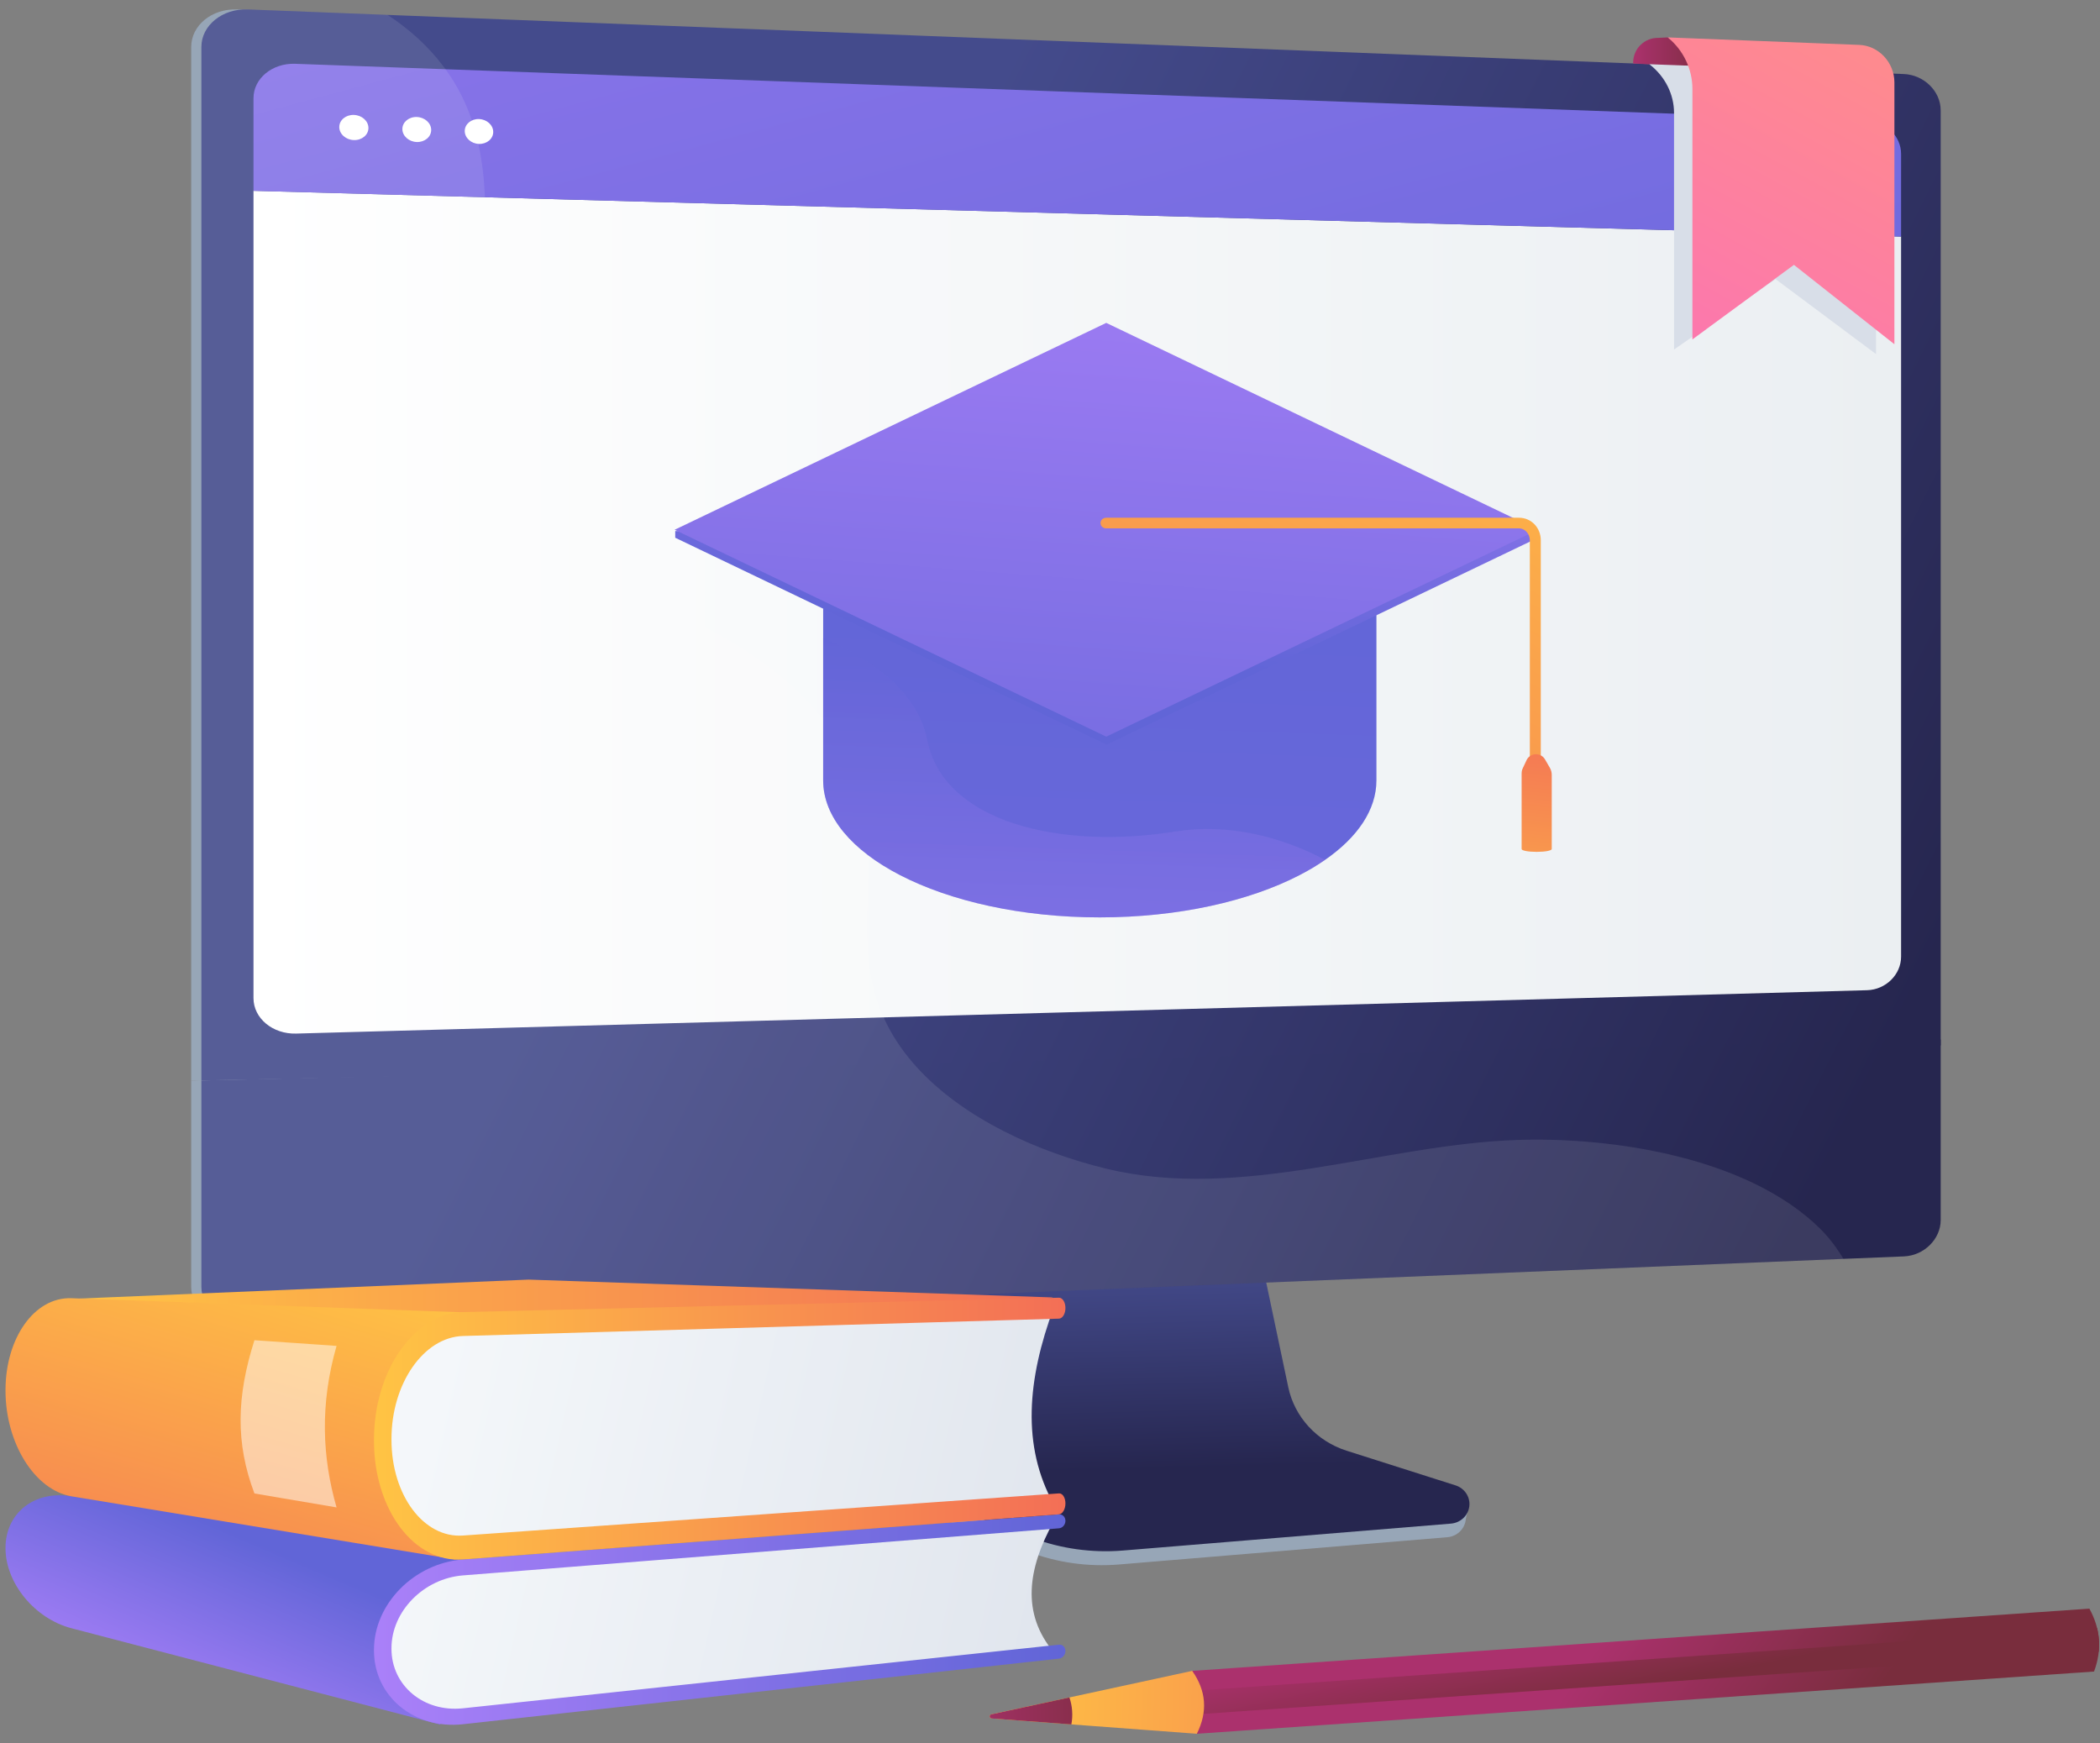 <svg width="206" height="171" viewBox="0 0 206 171" fill="none" xmlns="http://www.w3.org/2000/svg">
<rect x="0" y="0" width="206" height="171" fill="#808080" stroke="none"/>
<path d="M189.186 102.555V10.821C189.186 8.94 187.579 8.724 185.621 8.648L23.255 0.927C20.784 0.831 18.756 2.488 18.756 4.61V105.991L189.186 102.555Z" fill="#97A6B7"/>
<path d="M18.756 105.99V126.237C18.756 128.359 20.784 130.012 23.255 129.911L184.896 121.896C186.854 121.816 189.186 121.563 189.186 119.682V101.967L18.756 105.99Z" fill="#97A6B7"/>
<path d="M131.735 143.552C128.809 142.61 126.622 140.199 126.006 137.237L121.746 116.779L85.315 118.034L80.831 139.347C80.204 142.332 82.717 145.326 85.612 146.425L100.855 152.214C103.69 153.29 106.737 153.719 109.766 153.468L141.978 150.793C142.919 150.715 143.675 149.997 143.784 149.075C143.894 148.154 144.554 147.118 143.656 146.83L131.735 143.552Z" fill="#97A6B7"/>
<path d="M132.096 142.308C129.172 141.378 126.988 138.998 126.372 136.073L122.117 115.872L86.574 117.113L82.096 138.158C81.468 141.105 83.128 144.061 86.02 145.146L101.246 150.862C104.078 151.925 107.123 152.348 110.148 152.1L142.328 149.459C143.269 149.382 144.023 148.672 144.133 147.762C144.243 146.852 143.676 145.993 142.779 145.707L132.096 142.308Z" fill="url(#paint0_linear_1334_94)"/>
<path d="M190.372 10.821V102.556L89.84 104.58L19.756 105.991V4.608C19.756 2.488 21.826 0.83 24.298 0.926L38.016 1.461L186.757 7.263C188.715 7.338 190.372 8.94 190.372 10.821Z" fill="url(#paint1_linear_1334_94)"/>
<path d="M24.866 18.718V97.911C24.866 99.887 26.748 101.453 29.042 101.389L183.148 97.135C184.987 97.084 186.488 95.601 186.488 93.837V23.207L24.866 18.718Z" fill="url(#paint2_linear_1334_94)"/>
<path d="M186.488 23.208V15.102C186.488 13.375 185.018 11.909 183.217 11.844L28.957 6.258C26.71 6.176 24.866 7.694 24.866 9.63V18.718L186.488 23.208Z" fill="url(#paint3_linear_1334_94)"/>
<path d="M36.142 12.553C36.142 13.233 35.503 13.765 34.714 13.741C33.923 13.717 33.282 13.144 33.282 12.462C33.282 11.78 33.923 11.248 34.714 11.274C35.503 11.3 36.142 11.872 36.142 12.553Z" fill="white"/>
<path d="M42.298 12.749C42.298 13.425 41.667 13.955 40.887 13.931C40.106 13.907 39.471 13.337 39.471 12.659C39.471 11.98 40.106 11.451 40.887 11.477C41.667 11.503 42.298 12.072 42.298 12.749Z" fill="white"/>
<path d="M48.383 12.943C48.383 13.615 47.759 14.141 46.988 14.118C46.216 14.094 45.59 13.528 45.59 12.854C45.59 12.179 46.217 11.653 46.988 11.679C47.759 11.705 48.383 12.27 48.383 12.943Z" fill="white"/>
<path d="M190.372 101.967V119.682C190.372 121.562 188.726 123.166 186.767 123.247L180.856 123.489L24.31 129.909C21.838 130.011 19.756 128.358 19.756 126.235V105.99L89.631 104.342L190.372 101.967Z" fill="url(#paint4_linear_1334_94)"/>
<path opacity="0.1" d="M180.83 123.489L24.298 129.909C21.826 130.011 19.755 128.357 19.755 126.235V4.608C19.755 2.488 21.826 0.83 24.298 0.926L38.015 1.461C40.119 2.83 42.003 4.52 43.508 6.528C43.575 6.616 43.645 6.705 43.707 6.794C44.876 8.405 45.709 10.088 46.292 11.819C46.55 12.575 46.758 13.339 46.927 14.114C47.306 15.827 47.492 17.578 47.57 19.351C47.736 23.099 47.433 26.945 47.449 30.734C47.481 38.414 47.976 46.089 53.226 52.272C57.114 56.851 63.447 58.591 68.702 61.253C74.836 64.362 80.218 68.485 83.335 74.608C87.162 82.124 83.569 90.286 86.014 98.05C86.202 98.65 86.425 99.234 86.68 99.8C87.419 101.451 88.424 102.963 89.625 104.343C89.693 104.423 89.763 104.502 89.835 104.58C94.513 109.798 102.001 113.058 108.493 114.636C121.814 117.869 135.63 112.265 148.855 111.824C158.383 111.508 171.559 113.595 178.566 120.55C179.412 121.39 180.172 122.389 180.83 123.489Z" fill="white"/>
<path d="M7.206 127.408L51.859 125.524L103.308 127.273L52.552 138.041L7.206 127.408Z" fill="url(#paint5_linear_1334_94)"/>
<path d="M43.184 169.172L7.013 159.724C3.371 158.772 0.54 155.269 0.54 151.872V151.834C0.54 148.437 3.37 146.158 7.013 146.782L45.807 152.944L43.184 169.172Z" fill="url(#paint6_linear_1334_94)"/>
<path d="M103.369 162.076L44.926 168.411C41.266 168.807 38.256 166.33 38.256 162.871V160.525C38.256 157.067 41.266 154.03 44.926 153.747L103.369 149.232C100.783 153.905 100.186 158.277 103.369 162.076Z" fill="url(#paint7_linear_1334_94)"/>
<path d="M103.878 162.705L45.415 169.139C40.641 169.664 36.684 166.419 36.684 161.894V161.844C36.684 157.319 40.641 153.339 45.415 152.977L103.878 148.552C104.23 148.525 104.514 148.809 104.514 149.187C104.514 149.564 104.23 149.893 103.878 149.92L45.415 154.539C41.574 154.843 38.402 158.05 38.402 161.684V161.734C38.402 165.368 41.574 167.987 45.415 167.576L103.878 161.337C104.23 161.299 104.514 161.575 104.514 161.952C104.514 162.33 104.23 162.667 103.878 162.705Z" fill="url(#paint8_linear_1334_94)"/>
<path d="M44.703 152.981L7.013 146.781C3.371 146.157 0.54 141.523 0.54 136.422V136.366C0.54 131.265 3.37 127.217 7.013 127.348L46.995 128.79L44.703 152.981Z" fill="url(#paint9_linear_1334_94)"/>
<path d="M103.369 147.561L48.201 151.6C42.76 151.999 38.256 148.118 38.256 142.925V139.402C38.256 134.209 42.76 129.88 48.201 129.736L103.369 128.276C100.775 135.278 100.195 141.835 103.369 147.561Z" fill="url(#paint10_linear_1334_94)"/>
<path d="M103.878 148.551L45.415 152.977C40.641 153.338 36.684 148.11 36.684 141.316V141.241C36.684 134.447 40.641 128.824 45.415 128.709L103.878 127.299C104.23 127.291 104.514 127.743 104.514 128.309C104.514 128.875 104.23 129.343 103.878 129.353L45.415 131.055C41.574 131.166 38.402 135.698 38.402 141.155V141.229C38.402 146.686 41.574 150.901 45.415 150.629L103.878 146.495C104.23 146.47 104.514 146.91 104.514 147.476C104.514 148.044 104.23 148.525 103.878 148.551Z" fill="url(#paint11_linear_1334_94)"/>
<path opacity="0.5" d="M33.015 147.869L24.959 146.503C23.077 141.52 23.219 136.941 24.959 131.47L33.015 132.026C31.363 137.783 31.614 142.999 33.015 147.869Z" fill="white"/>
<path d="M204.96 157.8L116.951 163.905L117.405 170.074L205.415 163.97C206.205 161.848 206.054 159.792 204.96 157.8Z" fill="url(#paint12_linear_1334_94)"/>
<path d="M205.877 162.03C205.956 161.247 205.902 160.474 205.715 159.709L117.095 165.855L117.265 168.175L205.877 162.03Z" fill="url(#paint13_linear_1334_94)"/>
<path d="M116.951 163.905C118.325 165.853 118.49 167.908 117.405 170.074L97.27 168.572C97.038 168.546 97.015 168.228 97.24 168.17L116.951 163.905Z" fill="url(#paint14_linear_1334_94)"/>
<path d="M97.27 168.572L105.097 169.156C105.259 168.254 105.195 167.373 104.906 166.512L97.24 168.171C97.015 168.228 97.038 168.546 97.27 168.572Z" fill="url(#paint15_linear_1334_94)"/>
<path d="M160.206 6.228V6.134C160.206 4.78 161.317 3.69 162.67 3.715L163.595 3.67L168.022 5.333V6.672L160.206 6.228Z" fill="url(#paint16_linear_1334_94)"/>
<path d="M184.029 34.735L174.173 27.379L164.215 34.286V11.075C164.215 9.265 163.349 7.525 161.867 6.359L161.791 6.299L180.583 6.994C182.488 7.064 184.029 8.623 184.029 10.477V34.735Z" fill="#D8DEE8"/>
<path d="M185.832 33.768L175.976 25.982L166.018 33.293V8.725C166.018 6.809 165.152 4.968 163.671 3.733L163.594 3.669L182.386 4.404C184.291 4.479 185.832 6.129 185.832 8.09V33.768Z" fill="url(#paint17_linear_1334_94)"/>
<path d="M135.022 49.484V76.546C135.022 79.456 133.157 82.15 129.984 84.351C129.224 84.877 128.388 85.378 127.482 85.845C122.544 88.4 115.588 89.991 107.885 89.991C100.182 89.991 93.225 88.4 88.287 85.845C83.614 83.43 80.748 80.155 80.748 76.546V49.484H135.022Z" fill="url(#paint18_linear_1334_94)"/>
<path opacity="0.3" d="M129.984 84.351C129.224 84.877 128.388 85.378 127.482 85.845C122.544 88.4 115.588 89.991 107.885 89.991C100.182 89.991 93.225 88.4 88.287 85.845C83.614 83.43 80.748 80.155 80.748 76.546V62.568C84.523 64.2 89.954 67.397 90.953 72.564C92.517 80.648 103.962 83.386 115.344 81.561C120.357 80.754 125.605 82.019 129.984 84.351Z" fill="url(#paint19_linear_1334_94)"/>
<path d="M149.225 52.092L108.517 32.579L67.809 52.092H66.237V52.75L108.556 73.046L150.874 52.75V52.092H149.225Z" fill="url(#paint20_linear_1334_94)"/>
<path d="M108.518 31.673L66.178 51.968L108.518 72.263L150.858 51.968L108.518 31.673Z" fill="url(#paint21_linear_1334_94)"/>
<path d="M150.606 80.145C150.296 80.145 150.069 79.9 150.069 79.599V52.996C150.069 52.395 149.619 51.831 148.999 51.831H108.518C108.208 51.831 107.956 51.611 107.956 51.31C107.956 51.008 108.208 50.788 108.518 50.788H148.999C150.24 50.788 151.144 51.793 151.144 52.996V79.599C151.144 79.9 150.917 80.145 150.606 80.145Z" fill="url(#paint22_linear_1334_94)"/>
<path d="M152.031 75.311L151.552 74.484C151.369 74.171 151.027 73.98 150.655 73.986C150.284 73.992 149.948 74.194 149.775 74.513L149.372 75.372C149.26 75.58 149.263 75.811 149.263 76.046V83.282C149.263 83.438 149.888 83.564 150.741 83.564C151.595 83.564 152.219 83.438 152.219 83.282V76.025C152.219 75.775 152.159 75.528 152.031 75.311Z" fill="url(#paint23_linear_1334_94)"/>
<defs>
<linearGradient id="paint0_linear_1334_94" x1="112.521" y1="124.056" x2="113.042" y2="144.213" gradientUnits="userSpaceOnUse">
<stop stop-color="#444B8C"/>
<stop offset="0.996" stop-color="#26264F"/>
</linearGradient>
<linearGradient id="paint1_linear_1334_94" x1="79.067" y1="45.036" x2="187.769" y2="99.528" gradientUnits="userSpaceOnUse">
<stop stop-color="#444B8C"/>
<stop offset="0.645" stop-color="#313365"/>
<stop offset="0.996" stop-color="#26264F"/>
</linearGradient>
<linearGradient id="paint2_linear_1334_94" x1="24.866" y1="60.055" x2="186.489" y2="60.055" gradientUnits="userSpaceOnUse">
<stop stop-color="white"/>
<stop offset="0.996" stop-color="#EBEFF2"/>
</linearGradient>
<linearGradient id="paint3_linear_1334_94" x1="71.854" y1="-101.691" x2="122.409" y2="86.147" gradientUnits="userSpaceOnUse">
<stop stop-color="#AA80F9"/>
<stop offset="0.996" stop-color="#6165D7"/>
</linearGradient>
<linearGradient id="paint4_linear_1334_94" x1="55.575" y1="91.813" x2="164.296" y2="146.314" gradientUnits="userSpaceOnUse">
<stop stop-color="#444B8C"/>
<stop offset="0.996" stop-color="#26264F"/>
</linearGradient>
<linearGradient id="paint5_linear_1334_94" x1="7.206" y1="131.782" x2="103.308" y2="131.782" gradientUnits="userSpaceOnUse">
<stop stop-color="#FFC444"/>
<stop offset="0.996" stop-color="#F36F56"/>
</linearGradient>
<linearGradient id="paint6_linear_1334_94" x1="17.846" y1="168.763" x2="25.296" y2="151.304" gradientUnits="userSpaceOnUse">
<stop stop-color="#AA80F9"/>
<stop offset="0.996" stop-color="#6165D7"/>
</linearGradient>
<linearGradient id="paint7_linear_1334_94" x1="39.242" y1="151.549" x2="129.784" y2="172.065" gradientUnits="userSpaceOnUse">
<stop stop-color="#F4F7FA"/>
<stop offset="0.996" stop-color="#D8DEE8"/>
</linearGradient>
<linearGradient id="paint8_linear_1334_94" x1="36.684" y1="158.872" x2="104.514" y2="158.872" gradientUnits="userSpaceOnUse">
<stop stop-color="#AA80F9"/>
<stop offset="0.996" stop-color="#6165D7"/>
</linearGradient>
<linearGradient id="paint9_linear_1334_94" x1="29.219" y1="122.13" x2="16.22" y2="167.244" gradientUnits="userSpaceOnUse">
<stop stop-color="#FFC444"/>
<stop offset="0.996" stop-color="#F36F56"/>
</linearGradient>
<linearGradient id="paint10_linear_1334_94" x1="43.393" y1="133.233" x2="133.935" y2="153.75" gradientUnits="userSpaceOnUse">
<stop stop-color="#F4F7FA"/>
<stop offset="0.996" stop-color="#D8DEE8"/>
</linearGradient>
<linearGradient id="paint11_linear_1334_94" x1="36.684" y1="140.147" x2="104.514" y2="140.147" gradientUnits="userSpaceOnUse">
<stop stop-color="#FFC444"/>
<stop offset="0.996" stop-color="#F36F56"/>
</linearGradient>
<linearGradient id="paint12_linear_1334_94" x1="156.928" y1="161.137" x2="177.512" y2="175.517" gradientUnits="userSpaceOnUse">
<stop stop-color="#AB316D"/>
<stop offset="1" stop-color="#792D3D"/>
</linearGradient>
<linearGradient id="paint13_linear_1334_94" x1="159.591" y1="155.486" x2="161.739" y2="165.637" gradientUnits="userSpaceOnUse">
<stop stop-color="#AB316D"/>
<stop offset="1" stop-color="#792D3D"/>
</linearGradient>
<linearGradient id="paint14_linear_1334_94" x1="96.966" y1="166.429" x2="149.212" y2="167.967" gradientUnits="userSpaceOnUse">
<stop stop-color="#FFC444"/>
<stop offset="0.996" stop-color="#F36F56"/>
</linearGradient>
<linearGradient id="paint15_linear_1334_94" x1="92.554" y1="168.415" x2="111.271" y2="167.487" gradientUnits="userSpaceOnUse">
<stop stop-color="#AB316D"/>
<stop offset="1" stop-color="#792D3D"/>
</linearGradient>
<linearGradient id="paint16_linear_1334_94" x1="160.206" y1="5.17" x2="168.022" y2="5.17" gradientUnits="userSpaceOnUse">
<stop stop-color="#AB316D"/>
<stop offset="1" stop-color="#792D3D"/>
</linearGradient>
<linearGradient id="paint17_linear_1334_94" x1="187.821" y1="-3.83" x2="159.909" y2="47.139" gradientUnits="userSpaceOnUse">
<stop stop-color="#FF9085"/>
<stop offset="1" stop-color="#FB6FBB"/>
</linearGradient>
<linearGradient id="paint18_linear_1334_94" x1="94.896" y1="413.366" x2="107.602" y2="49.633" gradientUnits="userSpaceOnUse">
<stop stop-color="#AA80F9"/>
<stop offset="0.996" stop-color="#6165D7"/>
</linearGradient>
<linearGradient id="paint19_linear_1334_94" x1="104.756" y1="89.916" x2="105.681" y2="63.438" gradientUnits="userSpaceOnUse">
<stop stop-color="#AA80F9"/>
<stop offset="0.996" stop-color="#6165D7"/>
</linearGradient>
<linearGradient id="paint20_linear_1334_94" x1="112.568" y1="23.367" x2="107.264" y2="64.135" gradientUnits="userSpaceOnUse">
<stop stop-color="#AA80F9"/>
<stop offset="0.996" stop-color="#6165D7"/>
</linearGradient>
<linearGradient id="paint21_linear_1334_94" x1="111.772" y1="11.836" x2="104.851" y2="102.447" gradientUnits="userSpaceOnUse">
<stop stop-color="#AA80F9"/>
<stop offset="0.996" stop-color="#6165D7"/>
</linearGradient>
<linearGradient id="paint22_linear_1334_94" x1="153.964" y1="24.248" x2="106.734" y2="108.885" gradientUnits="userSpaceOnUse">
<stop stop-color="#FFC444"/>
<stop offset="0.996" stop-color="#F36F56"/>
</linearGradient>
<linearGradient id="paint23_linear_1334_94" x1="148.574" y1="99.207" x2="151.619" y2="69.88" gradientUnits="userSpaceOnUse">
<stop stop-color="#FFC444"/>
<stop offset="0.996" stop-color="#F36F56"/>
</linearGradient>
</defs>
</svg>
